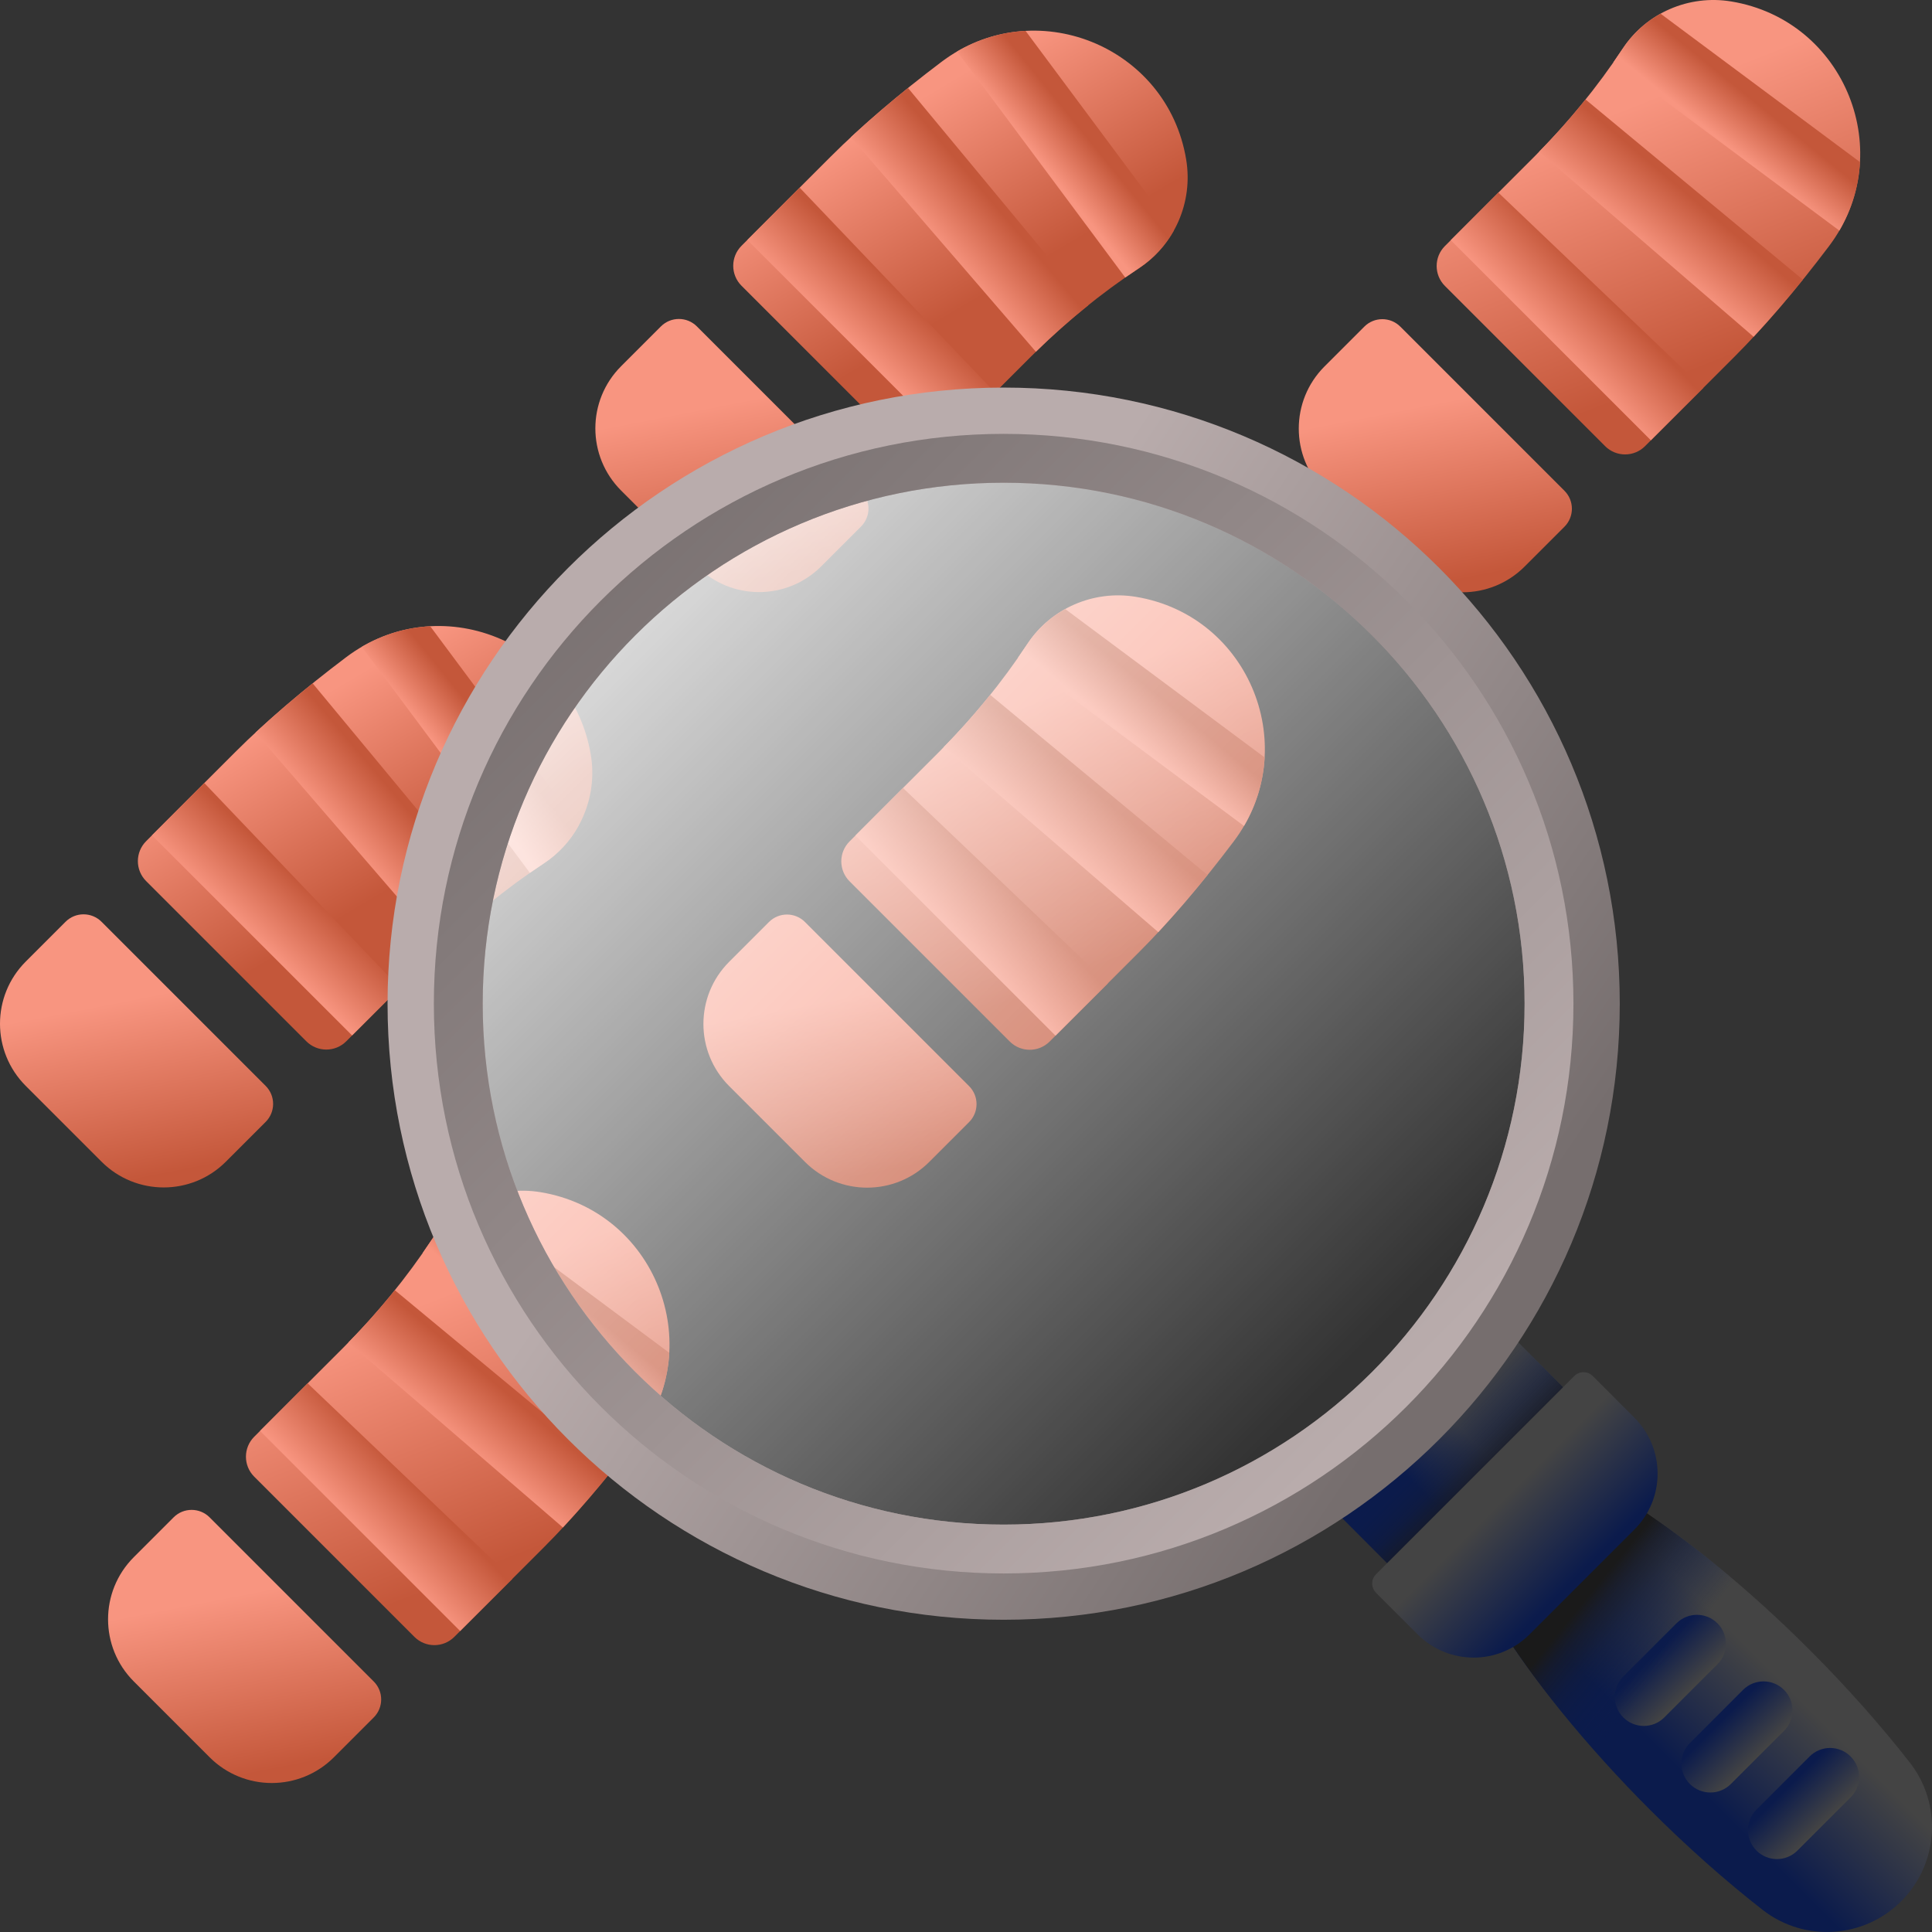 <svg id="Capa_1" enable-background="new 0 0 512 512" height="512" viewBox="0 0 512 512" width="512" xmlns="http://www.w3.org/2000/svg" xmlns:xlink="http://www.w3.org/1999/xlink"><rect x="0" y="0" width="512" height="512" fill="#333333" stroke="none"/><linearGradient id="lg1"><stop offset="0" stop-color="#f89580"/><stop offset="1" stop-color="#c4573a"/></linearGradient><linearGradient id="SVGID_1_" gradientTransform="matrix(.707 .707 -.707 .707 -201.689 -202.017)" gradientUnits="userSpaceOnUse" x1="609.128" x2="674.712" xlink:href="#lg1" y1="164.969" y2="193.484"/><linearGradient id="SVGID_00000145056756166443448690000006635420436103633814_" gradientTransform="matrix(.707 .707 -.707 .707 -201.689 -202.017)" gradientUnits="userSpaceOnUse" x1="628.048" x2="667.256" xlink:href="#lg1" y1="255.973" y2="282.349"/><linearGradient id="SVGID_00000144321107928156221790000002734524887284211646_" gradientTransform="matrix(.707 .707 -.707 .707 -201.689 -202.017)" gradientUnits="userSpaceOnUse" x1="639.647" x2="640.036" xlink:href="#lg1" y1="220.05" y2="200.59"/><linearGradient id="SVGID_00000068649569646644882400000002307923053829690559_" gradientTransform="matrix(.707 .707 -.707 .707 -201.689 -202.017)" gradientUnits="userSpaceOnUse" x1="639.987" x2="638.459" xlink:href="#lg1" y1="184.92" y2="166.581"/><linearGradient id="SVGID_00000008132876284402715990000003465246561012108220_" gradientTransform="matrix(.707 .707 -.707 .707 -201.689 -202.017)" gradientUnits="userSpaceOnUse" x1="636.124" x2="634.699" xlink:href="#lg1" y1="150.048" y2="136.504"/><linearGradient id="SVGID_00000109742957195420020730000009791763193096472741_" gradientTransform="matrix(.707 .707 -.707 .707 -201.689 -202.017)" gradientUnits="userSpaceOnUse" x1="474.992" x2="526.794" xlink:href="#lg1" y1="74.71" y2="88.017"/><linearGradient id="SVGID_00000038374267472130556180000018337872815496983714_" gradientTransform="matrix(.707 .707 -.707 .707 -204.698 -205.026)" gradientUnits="userSpaceOnUse" x1="500.45" x2="539.657" xlink:href="#lg1" y1="164.62" y2="190.996"/><linearGradient id="SVGID_00000003808664175227812000000010298386961077864861_" gradientTransform="matrix(-.707 -.707 -.707 .707 -13.836 -14.164)" gradientUnits="userSpaceOnUse" x1="-242.501" x2="-242.112" xlink:href="#lg1" y1="128.697" y2="109.237"/><linearGradient id="SVGID_00000035494831870571144390000007034815195061815478_" gradientTransform="matrix(-.707 -.707 -.707 .707 -13.836 -14.164)" gradientUnits="userSpaceOnUse" x1="-242.161" x2="-243.689" xlink:href="#lg1" y1="93.566" y2="75.228"/><linearGradient id="SVGID_00000183957580631814605770000010120176490821830546_" gradientTransform="matrix(-.707 -.707 -.707 .707 -13.836 -14.164)" gradientUnits="userSpaceOnUse" x1="-246.023" x2="-247.449" xlink:href="#lg1" y1="58.695" y2="45.15"/><linearGradient id="SVGID_00000094592126120476109790000006649815428648060836_" gradientTransform="matrix(.707 .707 -.707 .707 -201.689 -202.017)" gradientUnits="userSpaceOnUse" x1="609.128" x2="674.712" xlink:href="#lg1" y1="-58.16" y2="-29.645"/><linearGradient id="SVGID_00000163062096456348551130000010117746727400620179_" gradientTransform="matrix(.707 .707 -.707 .707 -201.689 -202.017)" gradientUnits="userSpaceOnUse" x1="628.048" x2="667.256" xlink:href="#lg1" y1="32.844" y2="59.221"/><linearGradient id="SVGID_00000095339581076677424200000001622409063225266588_" gradientTransform="matrix(.707 .707 -.707 .707 -201.689 -202.017)" gradientUnits="userSpaceOnUse" x1="639.647" x2="640.036" xlink:href="#lg1" y1="-3.078" y2="-22.539"/><linearGradient id="SVGID_00000134970869220148995730000016848496632540996500_" gradientTransform="matrix(.707 .707 -.707 .707 -201.689 -202.017)" gradientUnits="userSpaceOnUse" x1="639.987" x2="638.459" xlink:href="#lg1" y1="-38.209" y2="-56.548"/><linearGradient id="SVGID_00000037656460100723445160000008105128040567035787_" gradientTransform="matrix(.707 .707 -.707 .707 -201.689 -202.017)" gradientUnits="userSpaceOnUse" x1="636.124" x2="634.699" xlink:href="#lg1" y1="-73.08" y2="-86.625"/><linearGradient id="SVGID_00000107549898096741586010000003785109929689572518_" gradientTransform="matrix(.707 .707 -.707 .707 -201.689 -202.017)" gradientUnits="userSpaceOnUse" x1="474.992" x2="526.794" xlink:href="#lg1" y1="-148.418" y2="-135.111"/><linearGradient id="SVGID_00000081645274835333597460000002932038701288463271_" gradientTransform="matrix(.707 .707 -.707 .707 -204.698 -205.026)" gradientUnits="userSpaceOnUse" x1="500.45" x2="539.657" xlink:href="#lg1" y1="-58.509" y2="-32.133"/><linearGradient id="SVGID_00000142890794710979953480000015305459299450046621_" gradientTransform="matrix(-.707 -.707 -.707 .707 -13.836 -14.164)" gradientUnits="userSpaceOnUse" x1="-242.501" x2="-242.112" xlink:href="#lg1" y1="-94.432" y2="-113.892"/><linearGradient id="SVGID_00000136391977559306566320000008461735569452716161_" gradientTransform="matrix(-.707 -.707 -.707 .707 -13.836 -14.164)" gradientUnits="userSpaceOnUse" x1="-242.161" x2="-243.689" xlink:href="#lg1" y1="-129.562" y2="-147.901"/><linearGradient id="SVGID_00000038402458790155537050000006496203834132645815_" gradientTransform="matrix(-.707 -.707 -.707 .707 -13.836 -14.164)" gradientUnits="userSpaceOnUse" x1="-246.023" x2="-247.449" xlink:href="#lg1" y1="-164.434" y2="-177.978"/><linearGradient id="SVGID_00000037671922171114569000000007767659926763360697_" gradientTransform="matrix(.707 .707 -.707 .707 -201.689 -202.017)" gradientUnits="userSpaceOnUse" x1="609.128" x2="674.712" xlink:href="#lg1" y1="-281.289" y2="-252.774"/><linearGradient id="SVGID_00000103241341427347047760000010196169314674724252_" gradientTransform="matrix(.707 .707 -.707 .707 -201.689 -202.017)" gradientUnits="userSpaceOnUse" x1="628.048" x2="667.256" xlink:href="#lg1" y1="-190.284" y2="-163.908"/><linearGradient id="SVGID_00000059998057050535353530000016139791221655138487_" gradientTransform="matrix(.707 .707 -.707 .707 -201.689 -202.017)" gradientUnits="userSpaceOnUse" x1="639.647" x2="640.036" xlink:href="#lg1" y1="-226.207" y2="-245.667"/><linearGradient id="SVGID_00000125569004952061971750000008565899578345356986_" gradientTransform="matrix(.707 .707 -.707 .707 -201.689 -202.017)" gradientUnits="userSpaceOnUse" x1="639.987" x2="638.459" xlink:href="#lg1" y1="-261.338" y2="-279.677"/><linearGradient id="SVGID_00000165936318731845819620000007730620259634414008_" gradientTransform="matrix(.707 .707 -.707 .707 -201.689 -202.017)" gradientUnits="userSpaceOnUse" x1="636.124" x2="634.699" xlink:href="#lg1" y1="-296.209" y2="-309.754"/><linearGradient id="lg2"><stop offset="0" stop-color="#444"/><stop offset="1" stop-color="#0b1b4c"/></linearGradient><linearGradient id="SVGID_00000058587189719198110330000008807306968002473863_" gradientTransform="matrix(-.707 .707 .707 .707 2708.821 -1274.234)" gradientUnits="userSpaceOnUse" x1="2797.999" x2="2833.834" xlink:href="#lg2" y1="-366.094" y2="-366.094"/><linearGradient id="SVGID_00000001643126189535350180000001393685385219135393_" gradientTransform="matrix(-1 0 0 1 993.228 89.188)" gradientUnits="userSpaceOnUse" x1="509.903" x2="519.511" xlink:href="#lg2" y1="394.136" y2="384.528"/><linearGradient id="SVGID_00000183223877156024895230000013344317208923577787_" gradientTransform="matrix(-1 0 0 1 993.228 89.188)" gradientUnits="userSpaceOnUse" x1="527.545" x2="537.153" xlink:href="#lg2" y1="376.494" y2="366.887"/><linearGradient id="SVGID_00000180342475287171591250000006541472884477983915_" gradientTransform="matrix(-1 0 0 1 993.228 89.188)" gradientUnits="userSpaceOnUse" x1="545.187" x2="554.795" xlink:href="#lg2" y1="358.853" y2="349.245"/><linearGradient id="lg3"><stop offset="0" stop-color="#0b1b4c" stop-opacity="0"/><stop offset=".281" stop-color="#0c1b48" stop-opacity=".281"/><stop offset=".566" stop-color="#101b3c" stop-opacity=".566"/><stop offset=".853" stop-color="#161a28" stop-opacity=".853"/><stop offset="1" stop-color="#1a1a1a"/></linearGradient><linearGradient id="SVGID_00000053518716973038893350000003928510168125027739_" gradientTransform="matrix(-.707 .707 .707 .707 2708.821 -1274.234)" gradientUnits="userSpaceOnUse" x1="2817.162" x2="2819.977" xlink:href="#lg3" y1="-390.276" y2="-417.618"/><linearGradient id="SVGID_00000103228317698715730300000011893979860281853109_" gradientTransform="matrix(-.707 .707 .707 .707 2708.821 -1274.234)" gradientUnits="userSpaceOnUse" x1="2810.866" x2="2829.918" xlink:href="#lg2" y1="-470.42" y2="-470.42"/><linearGradient id="SVGID_00000010294869207298625320000001931743777591838376_" gradientTransform="matrix(-.707 .707 .707 .707 2708.821 -1274.234)" gradientUnits="userSpaceOnUse" x1="2816.445" x2="2816.445" xlink:href="#lg3" y1="-479.467" y2="-457.955"/><linearGradient id="SVGID_00000101823428432918286700000014263387488960072585_" gradientTransform="matrix(-.707 .707 .707 .707 2708.821 -1274.234)" gradientUnits="userSpaceOnUse" x1="2816.445" x2="2816.445" xlink:href="#lg2" y1="-451.79" y2="-423.632"/><linearGradient id="SVGID_00000115486593944077687180000018022291938555181478_" gradientUnits="userSpaceOnUse" x1="122.497" x2="358.87" y1="122.5" y2="358.874"><stop offset="0" stop-color="#fff"/><stop offset="1" stop-color="#fff" stop-opacity="0"/></linearGradient><linearGradient id="lg4"><stop offset="0" stop-color="#b9acac"/><stop offset="1" stop-color="#766e6e"/></linearGradient><linearGradient id="SVGID_00000112594658474898965100000011643710895819823000_" gradientUnits="userSpaceOnUse" x1="218.879" x2="388.085" xlink:href="#lg4" y1="234.296" y2="348.125"/><linearGradient id="SVGID_00000044180075666594103300000013309526937151393159_" gradientUnits="userSpaceOnUse" x1="369.341" x2="139.896" xlink:href="#lg4" y1="369.345" y2="139.901"/><g><g><g><g><path d="m144.131 410.056-23.732 23.732c-2.92 2.92-7.655 2.92-10.575 0l-42.458-42.458c-2.92-2.92-2.92-7.655 0-10.575l23.732-23.732c8.836-8.836 16.65-18.411 23.388-28.591 6.267-9.468 17.537-14.339 28.741-12.496 30.291 4.982 44.401 40.355 25.916 64.863-8.296 11-16.931 21.176-25.012 29.257z" fill="url(#SVGID_1_)"/></g><path d="m99.042 445.607-43.495-43.495c-2.634-2.634-6.904-2.634-9.538 0l-10.549 10.549c-9.097 9.097-9.097 23.845 0 32.941l20.092 20.092c9.097 9.097 23.845 9.097 32.941 0l10.549-10.549c2.634-2.634 2.634-6.904 0-9.538z" fill="url(#SVGID_00000145056756166443448690000006635420436103633814_)"/><path d="m135.814 418.374-13.865 13.864-53.033-53.033 12.608-12.608z" fill="url(#SVGID_00000144321107928156221790000002734524887284211646_)"/><path d="m162.232 389.661-57.602-47.749c-3.842 4.788-7.945 9.41-12.302 13.85l56.851 49.038c4.294-4.614 8.684-9.713 13.053-15.139z" fill="url(#SVGID_00000068649569646644882400000002307923053829690559_)"/><path d="m171.899 376.66-59.899-44.569c.841-1.209 1.669-2.433 2.482-3.656 2.602-3.932 6.067-7.071 10.034-9.256l52.849 39.329c-.332 6.173-2.086 12.382-5.466 18.152z" fill="url(#SVGID_00000008132876284402715990000003465246561012108220_)"/></g><g><g><path d="m62.46 199.192-23.732 23.732c-2.92 2.92-2.92 7.655 0 10.575l42.458 42.458c2.92 2.92 7.655 2.92 10.575 0l23.732-23.732c8.836-8.836 18.411-16.65 28.591-23.388 9.468-6.267 14.339-17.537 12.496-28.741-4.982-30.291-40.355-44.401-64.863-25.916-11 8.296-21.176 16.931-29.257 25.012z" fill="url(#SVGID_00000109742957195420020730000009791763193096472741_)"/></g><path d="m70.404 287.777-43.495-43.495c-2.634-2.634-6.904-2.634-9.538 0l-10.549 10.548c-9.097 9.097-9.097 23.845 0 32.941l20.092 20.092c9.097 9.096 23.845 9.096 32.941 0l10.549-10.549c2.634-2.634 2.634-6.904 0-9.537z" fill="url(#SVGID_00000038374267472130556180000018337872815496983714_)"/><path d="m54.143 207.509-13.865 13.865 53.033 53.033 12.608-12.608z" fill="url(#SVGID_00000003808664175227812000000010298386961077864861_)"/><path d="m82.855 181.091 47.749 57.602c-4.788 3.842-9.41 7.945-13.85 12.302l-49.038-56.851c4.614-4.294 9.713-8.684 15.139-13.053z" fill="url(#SVGID_00000035494831870571144390000007034815195061815478_)"/><path d="m95.857 171.424 44.569 59.899c1.209-.841 2.433-1.669 3.656-2.482 3.932-2.602 7.071-6.067 9.256-10.034l-39.329-52.849c-6.174.332-12.382 2.086-18.152 5.466z" fill="url(#SVGID_00000183957580631814605770000010120176490821830546_)"/></g><g><g><path d="m301.907 252.281-23.732 23.732c-2.92 2.92-7.655 2.92-10.575 0l-42.458-42.458c-2.92-2.92-2.92-7.655 0-10.575l23.732-23.732c8.836-8.836 16.65-18.411 23.388-28.591 6.267-9.468 17.537-14.339 28.741-12.496 30.291 4.982 44.401 40.355 25.916 64.863-8.297 11-16.931 21.175-25.012 29.257z" fill="url(#SVGID_00000094592126120476109790000006649815428648060836_)"/></g><path d="m256.818 287.832-43.495-43.495c-2.634-2.634-6.904-2.634-9.538 0l-10.549 10.549c-9.097 9.097-9.097 23.845 0 32.941l20.092 20.092c9.097 9.096 23.845 9.096 32.941 0l10.549-10.549c2.633-2.635 2.633-6.905 0-9.538z" fill="url(#SVGID_00000163062096456348551130000010117746727400620179_)"/><path d="m293.59 260.598-13.865 13.864-53.033-53.033 12.608-12.607z" fill="url(#SVGID_00000095339581076677424200000001622409063225266588_)"/><path d="m320.008 231.885-57.602-47.749c-3.842 4.788-7.945 9.41-12.302 13.85l56.851 49.038c4.294-4.614 8.684-9.713 13.053-15.139z" fill="url(#SVGID_00000134970869220148995730000016848496632540996500_)"/><path d="m329.675 218.884-59.899-44.569c.841-1.209 1.669-2.433 2.482-3.656 2.602-3.932 6.067-7.071 10.034-9.256l52.849 39.329c-.332 6.173-2.086 12.382-5.466 18.152z" fill="url(#SVGID_00000037656460100723445160000008105128040567035787_)"/></g><g><g><path d="m220.236 41.416-23.732 23.732c-2.92 2.92-2.92 7.655 0 10.575l42.458 42.458c2.92 2.92 7.655 2.92 10.575 0l23.732-23.732c8.836-8.836 18.411-16.65 28.591-23.388 9.468-6.267 14.339-17.537 12.496-28.741-4.982-30.29-40.356-44.401-64.864-25.916-10.999 8.297-21.175 16.931-29.256 25.012z" fill="url(#SVGID_00000107549898096741586010000003785109929689572518_)"/></g><path d="m228.18 130.001-43.495-43.495c-2.634-2.634-6.904-2.634-9.538 0l-10.549 10.549c-9.097 9.097-9.097 23.845 0 32.941l20.092 20.092c9.097 9.097 23.845 9.097 32.941 0l10.549-10.549c2.634-2.634 2.634-6.904 0-9.538z" fill="url(#SVGID_00000081645274835333597460000002932038701288463271_)"/><path d="m211.918 49.733-13.864 13.865 53.033 53.033 12.608-12.608z" fill="url(#SVGID_00000142890794710979953480000015305459299450046621_)"/><path d="m240.631 23.315 47.749 57.602c-4.788 3.842-9.41 7.945-13.85 12.302l-49.038-56.851c4.614-4.294 9.713-8.684 15.139-13.053z" fill="url(#SVGID_00000136391977559306566320000008461735569452716161_)"/><path d="m253.633 13.648 44.569 59.899c1.209-.842 2.433-1.669 3.656-2.482 3.932-2.602 7.071-6.067 9.256-10.034l-39.33-52.849c-6.173.332-12.381 2.086-18.151 5.466z" fill="url(#SVGID_00000038402458790155537050000006496203834132645815_)"/></g><g><g><path d="m459.683 94.505-23.732 23.732c-2.92 2.92-7.655 2.92-10.575 0l-42.458-42.458c-2.92-2.92-2.92-7.655 0-10.575l23.732-23.732c8.836-8.836 16.65-18.411 23.388-28.591 6.267-9.468 17.537-14.339 28.741-12.496 30.291 4.982 44.401 40.355 25.916 64.863-8.297 11-16.931 21.176-25.012 29.257z" fill="url(#SVGID_00000037671922171114569000000007767659926763360697_)"/></g><path d="m414.593 130.056-43.495-43.496c-2.634-2.634-6.904-2.634-9.538 0l-10.549 10.549c-9.097 9.097-9.097 23.845 0 32.941l20.092 20.092c9.097 9.097 23.845 9.097 32.941 0l10.549-10.549c2.634-2.633 2.634-6.904 0-9.537z" fill="url(#SVGID_00000103241341427347047760000010196169314674724252_)"/><path d="m451.365 102.822-13.864 13.864-53.033-53.033 12.608-12.607z" fill="url(#SVGID_00000059998057050535353530000016139791221655138487_)"/><path d="m477.784 74.11-57.602-47.749c-3.842 4.788-7.945 9.41-12.302 13.85l56.851 49.038c4.294-4.615 8.684-9.714 13.053-15.139z" fill="url(#SVGID_00000125569004952061971750000008565899578345356986_)"/><path d="m487.451 61.108-59.899-44.569c.842-1.209 1.669-2.433 2.482-3.656 2.602-3.932 6.067-7.071 10.034-9.256l52.849 39.329c-.332 6.173-2.086 12.382-5.466 18.152z" fill="url(#SVGID_00000165936318731845819620000007730620259634414008_)"/></g></g><g><g><path d="m479.595 437.257c10.002 10.002 18.939 20.121 26.54 29.857 8.629 11.054 7.627 26.816-2.289 36.732-9.916 9.916-25.678 10.918-36.732 2.289-9.737-7.601-19.855-16.539-29.857-26.54-17.193-17.193-31.241-34.731-40.761-50.08l33.019-33.019c15.349 9.52 32.887 23.569 50.08 40.761z" fill="url(#SVGID_00000058587189719198110330000008807306968002473863_)"/><g><path d="m465.478 490.422c2.998 2.998 7.858 2.998 10.856 0l14.088-14.088c2.998-2.998 2.998-7.858 0-10.856-2.998-2.998-7.858-2.998-10.856 0l-14.088 14.088c-2.998 2.998-2.998 7.858 0 10.856z" fill="url(#SVGID_00000001643126189535350180000001393685385219135393_)"/><path d="m447.836 472.78c2.998 2.998 7.858 2.998 10.856 0l14.088-14.088c2.998-2.998 2.998-7.858 0-10.856-2.998-2.998-7.858-2.998-10.856 0l-14.088 14.088c-2.998 2.998-2.998 7.859 0 10.856z" fill="url(#SVGID_00000183223877156024895230000013344317208923577787_)"/><path d="m430.194 455.139c2.998 2.998 7.858 2.998 10.856 0l14.088-14.088c2.998-2.998 2.998-7.858 0-10.856-2.998-2.998-7.858-2.998-10.856 0l-14.088 14.088c-2.997 2.998-2.997 7.858 0 10.856z" fill="url(#SVGID_00000180342475287171591250000006541472884477983915_)"/></g><path d="m449.41 447.563-21.893 21.893c-12.785-13.85-23.369-27.603-31.021-39.941l33.019-33.019c12.338 7.653 26.091 18.236 39.941 31.021z" fill="url(#SVGID_00000053518716973038893350000003928510168125027739_)"/><path d="m375.558 422.187 46.629-46.629-23.474-23.474c-2.738-2.738-7.178-2.738-9.916 0l-36.713 36.713c-2.738 2.738-2.738 7.178 0 9.916z" fill="url(#SVGID_00000103228317698715730300000011893979860281853109_)"/><path d="m375.558 422.187 46.629-46.629-23.474-23.474c-2.738-2.738-7.178-2.738-9.916 0l-36.713 36.713c-2.738 2.738-2.738 7.178 0 9.916z" fill="url(#SVGID_00000010294869207298625320000001931743777591838376_)"/><path d="m405.329 433.145 27.816-27.816c8.178-8.178 8.178-21.438 0-29.617l-11.061-11.061c-1.346-1.346-3.528-1.346-4.873 0l-52.56 52.56c-1.346 1.346-1.346 3.528 0 4.873l11.061 11.061c8.178 8.178 21.438 8.178 29.617 0z" fill="url(#SVGID_00000101823428432918286700000014263387488960072585_)"/></g><g><circle cx="265.977" cy="265.981" fill="url(#SVGID_00000115486593944077687180000018022291938555181478_)" r="151.003"/><g><path d="m265.977 102.711c-90.171 0-163.27 73.099-163.27 163.27s73.099 163.27 163.27 163.27 163.278-73.099 163.278-163.27-73.107-163.27-163.278-163.27zm0 301.325c-76.245 0-138.055-61.811-138.055-138.055s61.811-138.055 138.055-138.055 138.055 61.811 138.055 138.055-61.811 138.055-138.055 138.055z" fill="url(#SVGID_00000112594658474898965100000011643710895819823000_)"/><path d="m265.977 114.98c-83.398 0-151.001 67.603-151.001 151.001s67.603 151.001 151.001 151.001 151.001-67.603 151.001-151.001-67.603-151.001-151.001-151.001zm0 289.056c-76.245 0-138.055-61.811-138.055-138.055s61.811-138.055 138.055-138.055 138.055 61.811 138.055 138.055-61.811 138.055-138.055 138.055z" fill="url(#SVGID_00000044180075666594103300000013309526937151393159_)"/></g></g></g></g></svg>